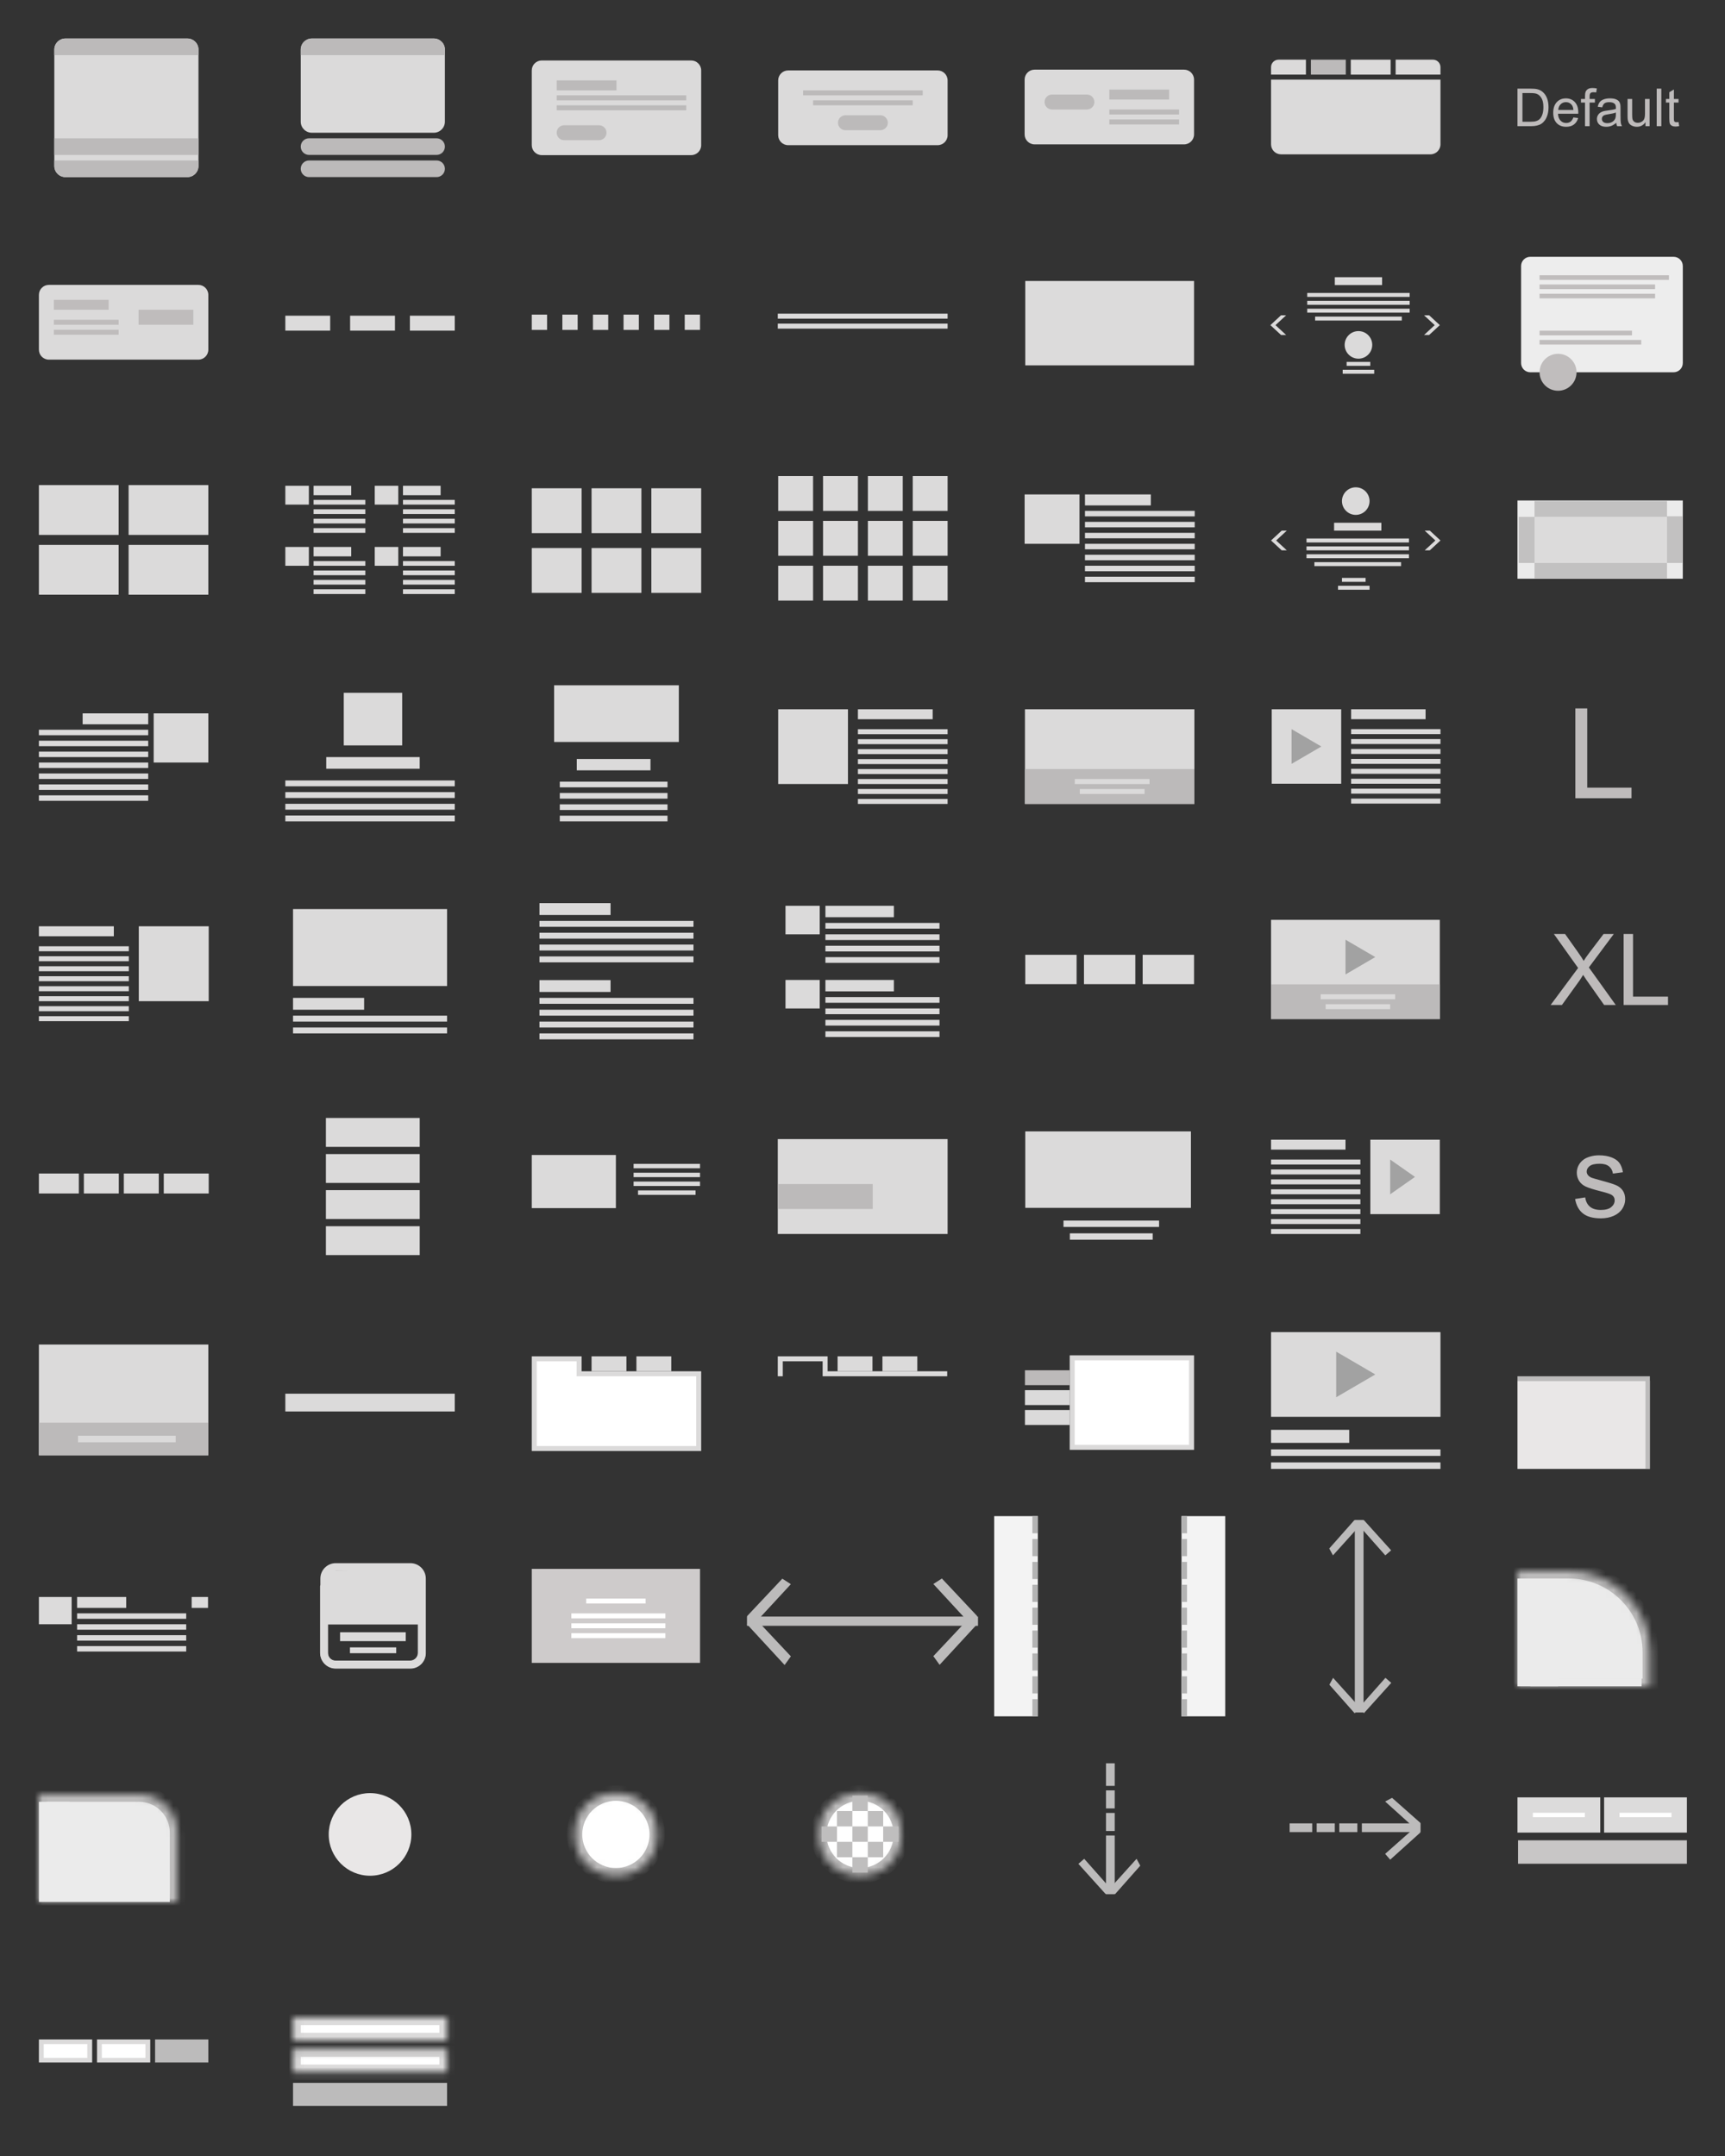 <?xml version="1.0" standalone="no"?><!-- Generator: Gravit.io --><svg xmlns="http://www.w3.org/2000/svg" xmlns:xlink="http://www.w3.org/1999/xlink" style="isolation:isolate" viewBox="0 0 224 280" width="224" height="280"><rect x="0" y="0" width="224" height="280" fill="#333333" stroke="none"/><defs><clipPath id="_clipPath_JRlkJWP03LR1GAWVlVkyvxW9dv3v9C5c"><rect width="224" height="280"/></clipPath></defs><g clip-path="url(#_clipPath_JRlkJWP03LR1GAWVlVkyvxW9dv3v9C5c)"><g><path d="M 8.492 5 L 24.332 5 C 25.127 5 25.772 5.645 25.772 6.44 L 25.772 21.56 C 25.772 22.355 25.127 23 24.332 23 L 8.492 23 C 7.698 23 7.052 22.355 7.052 21.56 L 7.052 6.44 C 7.052 5.645 7.698 5 8.492 5 Z" style="stroke:none;fill:#DBDADA;stroke-miterlimit:10;"/><path d=" M 8.492 5 L 24.332 5 C 25.128 5 25.772 5.645 25.772 6.44 L 25.772 7.16 L 7.052 7.16 L 7.052 6.44 C 7.052 5.645 7.697 5 8.492 5 Z " fill="rgb(188,186,186)"/><path d=" M 7.052 20.84 L 25.772 20.84 L 25.772 21.56 C 25.772 22.355 25.128 23 24.332 23 L 8.492 23 C 7.697 23 7.052 22.355 7.052 21.56 L 7.052 20.84 Z " fill="rgb(188,186,186)"/><rect x="7.052" y="17.96" width="18.72" height="2.16" transform="matrix(1,0,0,1,0,0)" fill="rgb(188,186,186)"/></g><g><path d="M 40.492 5 L 56.332 5 C 57.127 5 57.772 5.645 57.772 6.44 L 57.772 15.8 C 57.772 16.595 57.127 17.24 56.332 17.24 L 40.492 17.24 C 39.698 17.24 39.052 16.595 39.052 15.8 L 39.052 6.44 C 39.052 5.645 39.698 5 40.492 5 Z" style="stroke:none;fill:#DBDADA;stroke-miterlimit:10;"/><path d="M 40.132 17.96 L 56.692 17.96 C 57.288 17.96 57.772 18.444 57.772 19.04 L 57.772 19.04 C 57.772 19.636 57.288 20.12 56.692 20.12 L 40.132 20.12 C 39.536 20.12 39.052 19.636 39.052 19.04 L 39.052 19.04 C 39.052 18.444 39.536 17.96 40.132 17.96 Z" style="stroke:none;fill:#BCBABA;stroke-miterlimit:10;"/><path d="M 40.132 20.84 L 56.692 20.84 C 57.288 20.84 57.772 21.324 57.772 21.92 L 57.772 21.92 C 57.772 22.516 57.288 23 56.692 23 L 40.132 23 C 39.536 23 39.052 22.516 39.052 21.92 L 39.052 21.92 C 39.052 21.324 39.536 20.84 40.132 20.84 Z" style="stroke:none;fill:#BCBABA;stroke-miterlimit:10;"/><path d=" M 40.492 5 L 56.332 5 C 57.128 5 57.772 5.645 57.772 6.44 L 57.772 7.16 L 39.052 7.16 L 39.052 6.44 C 39.052 5.645 39.697 5 40.492 5 Z " fill="rgb(188,186,186)"/></g><g><path d="M 70.346 7.853 L 89.758 7.853 C 90.472 7.853 91.052 8.433 91.052 9.147 L 91.052 18.853 C 91.052 19.567 90.472 20.147 89.758 20.147 L 70.346 20.147 C 69.632 20.147 69.052 19.567 69.052 18.853 L 69.052 9.147 C 69.052 8.433 69.632 7.853 70.346 7.853 Z" style="stroke:none;fill:#DBDADA;stroke-miterlimit:10;"/><rect x="72.288" y="10.441" width="7.765" height="1.294" transform="matrix(1,0,0,1,0,0)" fill="rgb(188,186,186)"/><rect x="72.288" y="12.382" width="16.824" height="0.647" transform="matrix(1,0,0,1,0,0)" fill="rgb(188,186,186)"/><path d=" M 72.288 13.676 L 89.111 13.676 L 89.111 14.324 L 72.288 14.324 L 72.288 13.676 Z " fill="rgb(188,186,186)"/><path d="M 73.258 16.265 L 77.788 16.265 C 78.323 16.265 78.758 16.7 78.758 17.235 L 78.758 17.235 C 78.758 17.771 78.323 18.206 77.788 18.206 L 73.258 18.206 C 72.723 18.206 72.288 17.771 72.288 17.235 L 72.288 17.235 C 72.288 16.7 72.723 16.265 73.258 16.265 Z" style="stroke:none;fill:#BCBABA;stroke-miterlimit:10;"/></g><g><path d="M 102.346 9.147 L 121.758 9.147 C 122.472 9.147 123.052 9.727 123.052 10.441 L 123.052 17.559 C 123.052 18.273 122.472 18.853 121.758 18.853 L 102.346 18.853 C 101.632 18.853 101.052 18.273 101.052 17.559 L 101.052 10.441 C 101.052 9.727 101.632 9.147 102.346 9.147 Z" style="stroke:none;fill:#DBDADA;stroke-miterlimit:10;"/><path d="M 109.788 14.971 L 114.317 14.971 C 114.853 14.971 115.288 15.405 115.288 15.941 L 115.288 15.941 C 115.288 16.477 114.853 16.912 114.317 16.912 L 109.788 16.912 C 109.252 16.912 108.817 16.477 108.817 15.941 L 108.817 15.941 C 108.817 15.405 109.252 14.971 109.788 14.971 Z" style="stroke:none;fill:#BCBABA;stroke-miterlimit:10;"/><rect x="104.288" y="11.735" width="15.529" height="0.647" transform="matrix(1,0,0,1,0,0)" fill="rgb(188,186,186)"/><rect x="105.582" y="13.029" width="12.941" height="0.647" transform="matrix(1,0,0,1,0,0)" fill="rgb(188,186,186)"/></g><g><path d="M 134.346 9.044 L 153.758 9.044 C 154.472 9.044 155.052 9.624 155.052 10.338 L 155.052 17.456 C 155.052 18.17 154.472 18.75 153.758 18.75 L 134.346 18.75 C 133.632 18.75 133.052 18.17 133.052 17.456 L 133.052 10.338 C 133.052 9.624 133.632 9.044 134.346 9.044 Z" style="stroke:none;fill:#DBDADA;stroke-miterlimit:10;"/><path d="M 136.611 12.279 L 141.141 12.279 C 141.676 12.279 142.111 12.714 142.111 13.25 L 142.111 13.25 C 142.111 13.786 141.676 14.221 141.141 14.221 L 136.611 14.221 C 136.076 14.221 135.641 13.786 135.641 13.25 L 135.641 13.25 C 135.641 12.714 136.076 12.279 136.611 12.279 Z" style="stroke:none;fill:#BCBABA;stroke-miterlimit:10;"/><rect x="144.052" y="14.221" width="9.059" height="0.647" transform="matrix(1,0,0,1,0,0)" fill="rgb(188,186,186)"/><rect x="144.052" y="15.515" width="9.059" height="0.647" transform="matrix(1,0,0,1,0,0)" fill="rgb(188,186,186)"/><rect x="144.052" y="11.632" width="7.765" height="1.294" transform="matrix(1,0,0,1,0,0)" fill="rgb(188,186,186)"/></g><g><path d=" M 187.052 10.338 L 165.052 10.338 L 165.052 18.75 C 165.055 19.464 165.633 20.042 166.346 20.044 L 185.758 20.044 C 186.472 20.042 187.05 19.464 187.052 18.75 L 187.052 10.338 L 187.052 10.338 Z " fill-rule="evenodd" fill="rgb(219,218,218)"/><path d=" M 166.023 7.75 L 169.582 7.75 L 169.582 9.691 L 165.052 9.691 L 165.052 8.721 C 165.052 8.185 165.487 7.75 166.023 7.75 Z " fill="rgb(219,218,218)"/><path d=" M 181.229 7.75 L 186.082 7.75 C 186.618 7.75 187.052 8.185 187.052 8.721 L 187.052 9.691 L 181.229 9.691 L 181.229 7.75 Z " fill="rgb(219,218,218)"/><rect x="170.229" y="7.75" width="4.529" height="1.941" transform="matrix(1,0,0,1,0,0)" fill="rgb(188,186,186)"/><rect x="175.405" y="7.75" width="5.176" height="1.941" transform="matrix(1,0,0,1,0,0)" fill="rgb(219,218,218)"/></g><g><rect x="133.052" y="64.212" width="7.125" height="6.412" transform="matrix(1,0,0,1,0,0)" fill="rgb(219,218,218)"/><rect x="140.889" y="64.212" width="8.55" height="1.425" transform="matrix(1,0,0,1,0,0)" fill="rgb(219,218,218)"/><rect x="140.889" y="66.349" width="14.249" height="0.712" transform="matrix(1,0,0,1,0,0)" fill="rgb(219,218,218)"/><rect x="140.889" y="67.774" width="14.249" height="0.712" transform="matrix(1,0,0,1,0,0)" fill="rgb(219,218,218)"/><rect x="140.889" y="69.199" width="14.249" height="0.712" transform="matrix(1,0,0,1,0,0)" fill="rgb(219,218,218)"/><rect x="140.889" y="70.624" width="14.249" height="0.712" transform="matrix(1,0,0,1,0,0)" fill="rgb(219,218,218)"/><rect x="140.889" y="72.049" width="14.249" height="0.712" transform="matrix(1,0,0,1,0,0)" fill="rgb(219,218,218)"/><rect x="140.889" y="73.474" width="14.249" height="0.712" transform="matrix(1,0,0,1,0,0)" fill="rgb(219,218,218)"/><rect x="140.889" y="74.899" width="14.249" height="0.712" transform="matrix(1,0,0,1,0,0)" fill="rgb(219,218,218)"/></g><g><rect x="106.876" y="73.471" width="4.529" height="4.529" transform="matrix(1,0,0,1,0,0)" fill="rgb(219,218,218)"/><rect x="101.052" y="61.824" width="4.529" height="4.529" transform="matrix(1,0,0,1,0,0)" fill="rgb(219,218,218)"/><rect x="106.876" y="61.824" width="4.529" height="4.529" transform="matrix(1,0,0,1,0,0)" fill="rgb(219,218,218)"/><rect x="112.699" y="61.824" width="4.529" height="4.529" transform="matrix(1,0,0,1,0,0)" fill="rgb(219,218,218)"/><rect x="118.523" y="61.824" width="4.529" height="4.529" transform="matrix(1,0,0,1,0,0)" fill="rgb(219,218,218)"/><rect x="101.052" y="67.647" width="4.529" height="4.529" transform="matrix(1,0,0,1,0,0)" fill="rgb(219,218,218)"/><rect x="106.876" y="67.647" width="4.529" height="4.529" transform="matrix(1,0,0,1,0,0)" fill="rgb(219,218,218)"/><rect x="112.699" y="67.647" width="4.529" height="4.529" transform="matrix(1,0,0,1,0,0)" fill="rgb(219,218,218)"/><rect x="118.523" y="67.647" width="4.529" height="4.529" transform="matrix(1,0,0,1,0,0)" fill="rgb(219,218,218)"/><rect x="101.052" y="73.471" width="4.529" height="4.529" transform="matrix(1,0,0,1,0,0)" fill="rgb(219,218,218)"/><rect x="112.699" y="73.471" width="4.529" height="4.529" transform="matrix(1,0,0,1,0,0)" fill="rgb(219,218,218)"/><rect x="118.523" y="73.471" width="4.529" height="4.529" transform="matrix(1,0,0,1,0,0)" fill="rgb(219,218,218)"/></g><g><rect x="69.052" y="63.412" width="6.471" height="5.824" transform="matrix(1,0,0,1,0,0)" fill="rgb(219,218,218)"/><rect x="76.817" y="63.412" width="6.471" height="5.824" transform="matrix(1,0,0,1,0,0)" fill="rgb(219,218,218)"/><rect x="84.582" y="63.412" width="6.471" height="5.824" transform="matrix(1,0,0,1,0,0)" fill="rgb(219,218,218)"/><rect x="69.052" y="71.176" width="6.471" height="5.824" transform="matrix(1,0,0,1,0,0)" fill="rgb(219,218,218)"/><rect x="76.817" y="71.176" width="6.471" height="5.824" transform="matrix(1,0,0,1,0,0)" fill="rgb(219,218,218)"/><rect x="84.582" y="71.176" width="6.471" height="5.824" transform="matrix(1,0,0,1,0,0)" fill="rgb(219,218,218)"/></g><g/><g><g/></g><g><g/></g><g><g><g><rect x="37.052" y="63.09" width="3.056" height="2.444" transform="matrix(1,0,0,1,0,0)" fill="rgb(219,218,218)"/><rect x="40.719" y="63.09" width="4.889" height="1.222" transform="matrix(1,0,0,1,0,0)" fill="rgb(219,218,218)"/><rect x="40.719" y="64.923" width="6.722" height="0.611" transform="matrix(1,0,0,1,0,0)" fill="rgb(219,218,218)"/><rect x="40.719" y="66.145" width="6.722" height="0.611" transform="matrix(1,0,0,1,0,0)" fill="rgb(219,218,218)"/><rect x="40.719" y="67.368" width="6.722" height="0.611" transform="matrix(1,0,0,1,0,0)" fill="rgb(219,218,218)"/><rect x="40.719" y="68.59" width="6.722" height="0.611" transform="matrix(1,0,0,1,0,0)" fill="rgb(219,218,218)"/><rect x="48.663" y="63.09" width="3.056" height="2.444" transform="matrix(1,0,0,1,0,0)" fill="rgb(219,218,218)"/><rect x="52.33" y="63.09" width="4.889" height="1.222" transform="matrix(1,0,0,1,0,0)" fill="rgb(219,218,218)"/><rect x="52.33" y="64.923" width="6.722" height="0.611" transform="matrix(1,0,0,1,0,0)" fill="rgb(219,218,218)"/><rect x="52.33" y="66.145" width="6.722" height="0.611" transform="matrix(1,0,0,1,0,0)" fill="rgb(219,218,218)"/><rect x="52.33" y="67.368" width="6.722" height="0.611" transform="matrix(1,0,0,1,0,0)" fill="rgb(219,218,218)"/><rect x="52.33" y="68.59" width="6.722" height="0.611" transform="matrix(1,0,0,1,0,0)" fill="rgb(219,218,218)"/><rect x="37.052" y="71.034" width="3.056" height="2.444" transform="matrix(1,0,0,1,0,0)" fill="rgb(219,218,218)"/><rect x="40.719" y="71.034" width="4.889" height="1.222" transform="matrix(1,0,0,1,0,0)" fill="rgb(219,218,218)"/><rect x="40.719" y="72.868" width="6.722" height="0.611" transform="matrix(1,0,0,1,0,0)" fill="rgb(219,218,218)"/><rect x="40.719" y="74.09" width="6.722" height="0.611" transform="matrix(1,0,0,1,0,0)" fill="rgb(219,218,218)"/><rect x="40.719" y="75.312" width="6.722" height="0.611" transform="matrix(1,0,0,1,0,0)" fill="rgb(219,218,218)"/><rect x="40.719" y="76.534" width="6.722" height="0.611" transform="matrix(1,0,0,1,0,0)" fill="rgb(219,218,218)"/><rect x="48.663" y="71.034" width="3.056" height="2.444" transform="matrix(1,0,0,1,0,0)" fill="rgb(219,218,218)"/><rect x="52.33" y="71.034" width="4.889" height="1.222" transform="matrix(1,0,0,1,0,0)" fill="rgb(219,218,218)"/><rect x="52.33" y="72.868" width="6.722" height="0.611" transform="matrix(1,0,0,1,0,0)" fill="rgb(219,218,218)"/><rect x="52.33" y="74.09" width="6.722" height="0.611" transform="matrix(1,0,0,1,0,0)" fill="rgb(219,218,218)"/><rect x="52.33" y="75.312" width="6.722" height="0.611" transform="matrix(1,0,0,1,0,0)" fill="rgb(219,218,218)"/><rect x="52.33" y="76.534" width="6.722" height="0.611" transform="matrix(1,0,0,1,0,0)" fill="rgb(219,218,218)"/></g></g></g><g><rect x="5.052" y="63" width="10.353" height="6.471" transform="matrix(1,0,0,1,0,0)" fill="rgb(219,218,218)"/><rect x="16.699" y="63" width="10.353" height="6.471" transform="matrix(1,0,0,1,0,0)" fill="rgb(219,218,218)"/><rect x="5.052" y="70.765" width="10.353" height="6.471" transform="matrix(1,0,0,1,0,0)" fill="rgb(219,218,218)"/><rect x="16.699" y="70.765" width="10.353" height="6.471" transform="matrix(1,0,0,1,0,0)" fill="rgb(219,218,218)"/></g><g><rect x="173.238" y="67.891" width="6.14" height="1.023" transform="matrix(1,0,0,1,0,0)" fill="rgb(219,218,218)"/><rect x="169.657" y="69.937" width="13.302" height="0.512" transform="matrix(1,0,0,1,0,0)" fill="rgb(219,218,218)"/><rect x="169.657" y="70.96" width="13.302" height="0.512" transform="matrix(1,0,0,1,0,0)" fill="rgb(219,218,218)"/><rect x="169.657" y="71.984" width="13.302" height="0.512" transform="matrix(1,0,0,1,0,0)" fill="rgb(219,218,218)"/><rect x="170.68" y="73.007" width="11.256" height="0.512" transform="matrix(1,0,0,1,0,0)" fill="rgb(219,218,218)"/><rect x="174.262" y="75.053" width="3.07" height="0.512" transform="matrix(1,0,0,1,0,0)" fill="rgb(219,218,218)"/><rect x="173.75" y="76.077" width="4.093" height="0.512" transform="matrix(1,0,0,1,0,0)" fill="rgb(219,218,218)"/><path d=" M 185.006 71.472 L 186.391 70.193 L 185.006 68.914 L 185.671 68.914 L 187.052 70.193 L 185.667 71.472 L 185.006 71.472 Z " fill-rule="evenodd" fill="rgb(219,218,218)"/><path d=" M 167.099 71.472 L 165.714 70.193 L 167.099 68.914 L 166.434 68.914 L 165.052 70.193 L 166.437 71.472 L 167.099 71.472 Z " fill-rule="evenodd" fill="rgb(219,218,218)"/><circle vector-effect="non-scaling-stroke" cx="176.052" cy="65.077" r="1.791" fill="rgb(219,218,218)"/></g><g><rect x="173.331" y="36" width="6.14" height="1.023" transform="matrix(1,0,0,1,0,0)" fill="rgb(219,218,218)"/><rect x="169.75" y="38.047" width="13.302" height="0.512" transform="matrix(1,0,0,1,0,0)" fill="rgb(219,218,218)"/><rect x="169.75" y="39.07" width="13.302" height="0.512" transform="matrix(1,0,0,1,0,0)" fill="rgb(219,218,218)"/><rect x="169.75" y="40.093" width="13.302" height="0.512" transform="matrix(1,0,0,1,0,0)" fill="rgb(219,218,218)"/><rect x="170.773" y="41.116" width="11.256" height="0.512" transform="matrix(1,0,0,1,0,0)" fill="rgb(219,218,218)"/><rect x="174.866" y="47" width="3.07" height="0.512" transform="matrix(1,0,0,1,0,0)" fill="rgb(219,218,218)"/><rect x="174.355" y="48.023" width="4.093" height="0.512" transform="matrix(1,0,0,1,0,0)" fill="rgb(219,218,218)"/><path d=" M 184.919 43.505 L 186.304 42.226 L 184.919 40.947 L 185.585 40.947 L 186.966 42.226 L 185.58 43.505 L 184.919 43.505 Z " fill-rule="evenodd" fill="rgb(219,218,218)"/><path d=" M 167.012 43.505 L 165.627 42.226 L 167.012 40.947 L 166.347 40.947 L 164.966 42.226 L 166.351 43.505 L 167.012 43.505 Z " fill-rule="evenodd" fill="rgb(219,218,218)"/><circle vector-effect="non-scaling-stroke" cx="176.401" cy="44.791" r="1.791" fill="rgb(219,218,218)"/></g><g><rect x="19.956" y="92.645" width="7.097" height="6.387" transform="matrix(1,0,0,1,0,0)" fill="rgb(219,218,218)"/><rect x="10.73" y="92.645" width="8.516" height="1.419" transform="matrix(1,0,0,1,0,0)" fill="rgb(219,218,218)"/><rect x="5.052" y="94.774" width="14.194" height="0.71" transform="matrix(1,0,0,1,0,0)" fill="rgb(219,218,218)"/><rect x="5.052" y="96.194" width="14.194" height="0.71" transform="matrix(1,0,0,1,0,0)" fill="rgb(219,218,218)"/><rect x="5.052" y="97.613" width="14.194" height="0.71" transform="matrix(1,0,0,1,0,0)" fill="rgb(219,218,218)"/><rect x="5.052" y="99.032" width="14.194" height="0.71" transform="matrix(1,0,0,1,0,0)" fill="rgb(219,218,218)"/><rect x="5.052" y="100.452" width="14.194" height="0.71" transform="matrix(1,0,0,1,0,0)" fill="rgb(219,218,218)"/><rect x="5.052" y="101.871" width="14.194" height="0.71" transform="matrix(1,0,0,1,0,0)" fill="rgb(219,218,218)"/><rect x="5.052" y="103.29" width="14.194" height="0.71" transform="matrix(1,0,0,1,0,0)" fill="rgb(219,218,218)"/></g><g><rect x="44.639" y="89.978" width="7.586" height="6.828" transform="matrix(1,0,0,1,0,0)" fill="rgb(219,218,218)"/><rect x="42.363" y="98.323" width="12.138" height="1.517" transform="matrix(1,0,0,1,0,0)" fill="rgb(219,218,218)"/><rect x="37.052" y="101.357" width="22" height="0.759" transform="matrix(1,0,0,1,0,0)" fill="rgb(219,218,218)"/><rect x="37.052" y="102.874" width="22" height="0.759" transform="matrix(1,0,0,1,0,0)" fill="rgb(219,218,218)"/><rect x="37.052" y="104.392" width="22" height="0.759" transform="matrix(1,0,0,1,0,0)" fill="rgb(219,218,218)"/><rect x="37.052" y="105.909" width="22" height="0.759" transform="matrix(1,0,0,1,0,0)" fill="rgb(219,218,218)"/></g><g><rect x="71.955" y="89" width="16.195" height="7.361" transform="matrix(1,0,0,1,0,0)" fill="rgb(219,218,218)"/><rect x="74.899" y="98.57" width="9.57" height="1.472" transform="matrix(1,0,0,1,0,0)" fill="rgb(219,218,218)"/><rect x="72.691" y="101.514" width="13.987" height="0.736" transform="matrix(1,0,0,1,0,0)" fill="rgb(219,218,218)"/><rect x="72.691" y="102.987" width="13.987" height="0.736" transform="matrix(1,0,0,1,0,0)" fill="rgb(219,218,218)"/><rect x="72.691" y="104.459" width="13.987" height="0.736" transform="matrix(1,0,0,1,0,0)" fill="rgb(219,218,218)"/><rect x="72.691" y="105.931" width="13.987" height="0.736" transform="matrix(1,0,0,1,0,0)" fill="rgb(219,218,218)"/></g><g><rect x="101.052" y="92.114" width="9.059" height="9.706" transform="matrix(1,0,0,1,0,0)" fill="rgb(219,218,218)"/><rect x="111.405" y="92.114" width="9.706" height="1.294" transform="matrix(1,0,0,1,0,0)" fill="rgb(219,218,218)"/><rect x="111.405" y="94.703" width="11.647" height="0.647" transform="matrix(1,0,0,1,0,0)" fill="rgb(219,218,218)"/><rect x="111.405" y="95.997" width="11.647" height="0.647" transform="matrix(1,0,0,1,0,0)" fill="rgb(219,218,218)"/><rect x="111.405" y="97.291" width="11.647" height="0.647" transform="matrix(1,0,0,1,0,0)" fill="rgb(219,218,218)"/><rect x="111.405" y="98.585" width="11.647" height="0.647" transform="matrix(1,0,0,1,0,0)" fill="rgb(219,218,218)"/><rect x="111.405" y="99.879" width="11.647" height="0.647" transform="matrix(1,0,0,1,0,0)" fill="rgb(219,218,218)"/><rect x="111.405" y="101.173" width="11.647" height="0.647" transform="matrix(1,0,0,1,0,0)" fill="rgb(219,218,218)"/><rect x="111.405" y="102.467" width="11.647" height="0.647" transform="matrix(1,0,0,1,0,0)" fill="rgb(219,218,218)"/><rect x="111.405" y="103.761" width="11.647" height="0.647" transform="matrix(1,0,0,1,0,0)" fill="rgb(219,218,218)"/></g><g><rect x="133.096" y="92.114" width="22" height="12.294" transform="matrix(1,0,0,1,0,0)" fill="rgb(219,218,218)"/><rect x="133.096" y="99.879" width="22" height="4.529" transform="matrix(1,0,0,1,0,0)" fill="rgb(188,186,186)"/><rect x="139.566" y="101.173" width="9.706" height="0.647" transform="matrix(1,0,0,1,0,0)" fill="rgb(219,218,218)"/><rect x="140.213" y="102.467" width="8.412" height="0.647" transform="matrix(1,0,0,1,0,0)" fill="rgb(219,218,218)"/></g><g><rect x="165.139" y="92.114" width="9.023" height="9.668" transform="matrix(1,0,0,1,0,0)" fill="rgb(219,218,218)"/><path d=" M 171.584 96.948 L 167.717 94.693 L 167.717 99.204 L 171.584 96.948 Z " fill-rule="evenodd" fill="rgb(162,162,162)"/><rect x="175.451" y="92.114" width="9.668" height="1.289" transform="matrix(1,0,0,1,0,0)" fill="rgb(219,218,218)"/><rect x="175.451" y="94.693" width="11.601" height="0.645" transform="matrix(1,0,0,1,0,0)" fill="rgb(219,218,218)"/><rect x="175.451" y="95.982" width="11.601" height="0.645" transform="matrix(1,0,0,1,0,0)" fill="rgb(219,218,218)"/><rect x="175.451" y="97.271" width="11.601" height="0.645" transform="matrix(1,0,0,1,0,0)" fill="rgb(219,218,218)"/><rect x="175.451" y="98.56" width="11.601" height="0.645" transform="matrix(1,0,0,1,0,0)" fill="rgb(219,218,218)"/><rect x="175.451" y="99.849" width="11.601" height="0.645" transform="matrix(1,0,0,1,0,0)" fill="rgb(219,218,218)"/><rect x="175.451" y="101.138" width="11.601" height="0.645" transform="matrix(1,0,0,1,0,0)" fill="rgb(219,218,218)"/><rect x="175.451" y="102.427" width="11.601" height="0.645" transform="matrix(1,0,0,1,0,0)" fill="rgb(219,218,218)"/><rect x="175.451" y="103.716" width="11.601" height="0.645" transform="matrix(1,0,0,1,0,0)" fill="rgb(219,218,218)"/></g><g><rect x="5.052" y="120.297" width="9.728" height="1.297" transform="matrix(1,0,0,1,0,0)" fill="rgb(219,218,218)"/><rect x="5.052" y="122.891" width="11.674" height="0.649" transform="matrix(1,0,0,1,0,0)" fill="rgb(219,218,218)"/><rect x="5.052" y="124.188" width="11.674" height="0.649" transform="matrix(1,0,0,1,0,0)" fill="rgb(219,218,218)"/><rect x="5.052" y="125.486" width="11.674" height="0.649" transform="matrix(1,0,0,1,0,0)" fill="rgb(219,218,218)"/><rect x="5.052" y="126.783" width="11.674" height="0.649" transform="matrix(1,0,0,1,0,0)" fill="rgb(219,218,218)"/><rect x="5.052" y="128.08" width="11.674" height="0.649" transform="matrix(1,0,0,1,0,0)" fill="rgb(219,218,218)"/><rect x="5.052" y="129.377" width="11.674" height="0.649" transform="matrix(1,0,0,1,0,0)" fill="rgb(219,218,218)"/><rect x="5.052" y="130.674" width="11.674" height="0.649" transform="matrix(1,0,0,1,0,0)" fill="rgb(219,218,218)"/><rect x="5.052" y="131.971" width="11.674" height="0.649" transform="matrix(1,0,0,1,0,0)" fill="rgb(219,218,218)"/><rect x="18.024" y="120.297" width="9.08" height="9.728" transform="matrix(1,0,0,1,0,0)" fill="rgb(219,218,218)"/></g><g><rect x="38.052" y="118.057" width="20" height="10" transform="matrix(1,0,0,1,0,0)" fill="rgb(219,218,218)"/><rect x="38.052" y="129.596" width="9.231" height="1.538" transform="matrix(1,0,0,1,0,0)" fill="rgb(219,218,218)"/><rect x="38.052" y="131.903" width="20" height="0.769" transform="matrix(1,0,0,1,0,0)" fill="rgb(219,218,218)"/><rect x="38.052" y="133.442" width="20" height="0.769" transform="matrix(1,0,0,1,0,0)" fill="rgb(219,218,218)"/></g><g><rect x="70.052" y="117.288" width="9.231" height="1.538" transform="matrix(1,0,0,1,0,0)" fill="rgb(219,218,218)"/><rect x="70.052" y="119.596" width="20" height="0.769" transform="matrix(1,0,0,1,0,0)" fill="rgb(219,218,218)"/><rect x="70.052" y="121.134" width="20" height="0.769" transform="matrix(1,0,0,1,0,0)" fill="rgb(219,218,218)"/><rect x="70.052" y="122.673" width="20" height="0.769" transform="matrix(1,0,0,1,0,0)" fill="rgb(219,218,218)"/><rect x="70.052" y="124.211" width="20" height="0.769" transform="matrix(1,0,0,1,0,0)" fill="rgb(219,218,218)"/><rect x="70.052" y="127.288" width="9.231" height="1.538" transform="matrix(1,0,0,1,0,0)" fill="rgb(219,218,218)"/><rect x="70.052" y="129.596" width="20" height="0.769" transform="matrix(1,0,0,1,0,0)" fill="rgb(219,218,218)"/><rect x="70.052" y="131.134" width="20" height="0.769" transform="matrix(1,0,0,1,0,0)" fill="rgb(219,218,218)"/><rect x="70.052" y="132.673" width="20" height="0.769" transform="matrix(1,0,0,1,0,0)" fill="rgb(219,218,218)"/><rect x="70.052" y="134.211" width="20" height="0.769" transform="matrix(1,0,0,1,0,0)" fill="rgb(219,218,218)"/></g><g><rect x="102" y="117.638" width="4.444" height="3.704" transform="matrix(1,0,0,1,0,0)" fill="rgb(219,218,218)"/><rect x="107.185" y="117.638" width="8.889" height="1.481" transform="matrix(1,0,0,1,0,0)" fill="rgb(219,218,218)"/><rect x="107.185" y="119.861" width="14.815" height="0.741" transform="matrix(1,0,0,1,0,0)" fill="rgb(219,218,218)"/><rect x="107.185" y="121.342" width="14.815" height="0.741" transform="matrix(1,0,0,1,0,0)" fill="rgb(219,218,218)"/><rect x="107.185" y="122.824" width="14.815" height="0.741" transform="matrix(1,0,0,1,0,0)" fill="rgb(219,218,218)"/><rect x="107.185" y="124.305" width="14.815" height="0.741" transform="matrix(1,0,0,1,0,0)" fill="rgb(219,218,218)"/><rect x="102" y="127.268" width="4.444" height="3.704" transform="matrix(1,0,0,1,0,0)" fill="rgb(219,218,218)"/><rect x="107.185" y="127.268" width="8.889" height="1.481" transform="matrix(1,0,0,1,0,0)" fill="rgb(219,218,218)"/><rect x="107.185" y="129.49" width="14.815" height="0.741" transform="matrix(1,0,0,1,0,0)" fill="rgb(219,218,218)"/><rect x="107.185" y="130.972" width="14.815" height="0.741" transform="matrix(1,0,0,1,0,0)" fill="rgb(219,218,218)"/><rect x="107.185" y="132.453" width="14.815" height="0.741" transform="matrix(1,0,0,1,0,0)" fill="rgb(219,218,218)"/><rect x="107.185" y="133.935" width="14.815" height="0.741" transform="matrix(1,0,0,1,0,0)" fill="rgb(219,218,218)"/></g><g><rect x="133.135" y="124" width="6.67" height="3.812" transform="matrix(1,0,0,1,0,0)" fill="rgb(219,218,218)"/><rect x="140.759" y="124" width="6.67" height="3.812" transform="matrix(1,0,0,1,0,0)" fill="rgb(219,218,218)"/><rect x="148.382" y="124" width="6.67" height="3.812" transform="matrix(1,0,0,1,0,0)" fill="rgb(219,218,218)"/></g><g><rect x="165.052" y="119.461" width="21.914" height="12.89" transform="matrix(1,0,0,1,0,0)" fill="rgb(219,218,218)"/><path d=" M 178.587 124.295 L 174.72 122.039 L 174.72 126.55 L 178.587 124.295 Z " fill-rule="evenodd" fill="rgb(162,162,162)"/><rect x="165.052" y="127.839" width="21.914" height="4.512" transform="matrix(1,0,0,1,0,0)" fill="rgb(188,186,186)"/><rect x="171.498" y="129.128" width="9.668" height="0.645" transform="matrix(1,0,0,1,0,0)" fill="rgb(219,218,218)"/><rect x="172.142" y="130.417" width="8.379" height="0.645" transform="matrix(1,0,0,1,0,0)" fill="rgb(219,218,218)"/></g><g><rect x="5.052" y="152.406" width="5.188" height="2.594" transform="matrix(1,0,0,1,0,0)" fill="rgb(219,218,218)"/><rect x="10.889" y="152.406" width="4.54" height="2.594" transform="matrix(1,0,0,1,0,0)" fill="rgb(219,218,218)"/><rect x="16.078" y="152.406" width="4.54" height="2.594" transform="matrix(1,0,0,1,0,0)" fill="rgb(219,218,218)"/><rect x="21.266" y="152.406" width="5.837" height="2.594" transform="matrix(1,0,0,1,0,0)" fill="rgb(219,218,218)"/></g><g><rect x="42.32" y="145.192" width="12.184" height="3.749" transform="matrix(1,0,0,1,0,0)" fill="rgb(219,218,218)"/><rect x="42.32" y="149.879" width="12.184" height="3.749" transform="matrix(1,0,0,1,0,0)" fill="rgb(219,218,218)"/><rect x="42.32" y="154.565" width="12.184" height="3.749" transform="matrix(1,0,0,1,0,0)" fill="rgb(219,218,218)"/><rect x="42.32" y="159.251" width="12.184" height="3.749" transform="matrix(1,0,0,1,0,0)" fill="rgb(219,218,218)"/></g><g><rect x="69.052" y="150" width="10.924" height="6.9" transform="matrix(1,0,0,1,0,0)" fill="rgb(219,218,218)"/><rect x="82.276" y="151.15" width="8.624" height="0.575" transform="matrix(1,0,0,1,0,0)" fill="rgb(219,218,218)"/><rect x="82.276" y="152.3" width="8.624" height="0.575" transform="matrix(1,0,0,1,0,0)" fill="rgb(219,218,218)"/><rect x="82.276" y="153.45" width="8.624" height="0.575" transform="matrix(1,0,0,1,0,0)" fill="rgb(219,218,218)"/><rect x="82.851" y="154.6" width="7.474" height="0.575" transform="matrix(1,0,0,1,0,0)" fill="rgb(219,218,218)"/></g><g><rect x="101" y="147.934" width="22.052" height="12.323" transform="matrix(1,0,0,1,0,0)" fill="rgb(219,218,218)"/><rect x="101" y="153.772" width="12.323" height="3.243" transform="matrix(1,0,0,1,0,0)" fill="rgb(188,186,186)"/></g><g><rect x="133.135" y="146.934" width="21.512" height="9.929" transform="matrix(1,0,0,1,0,0)" fill="rgb(219,218,218)"/><rect x="138.1" y="158.518" width="12.411" height="0.827" transform="matrix(1,0,0,1,0,0)" fill="rgb(219,218,218)"/><rect x="138.927" y="160.173" width="10.756" height="0.827" transform="matrix(1,0,0,1,0,0)" fill="rgb(219,218,218)"/></g><g><rect x="165.052" y="148.012" width="9.668" height="1.289" transform="matrix(1,0,0,1,0,0)" fill="rgb(219,218,218)"/><rect x="165.052" y="150.59" width="11.601" height="0.645" transform="matrix(1,0,0,1,0,0)" fill="rgb(219,218,218)"/><rect x="165.052" y="151.879" width="11.601" height="0.645" transform="matrix(1,0,0,1,0,0)" fill="rgb(219,218,218)"/><rect x="165.052" y="153.168" width="11.601" height="0.645" transform="matrix(1,0,0,1,0,0)" fill="rgb(219,218,218)"/><rect x="165.052" y="154.457" width="11.601" height="0.645" transform="matrix(1,0,0,1,0,0)" fill="rgb(219,218,218)"/><rect x="165.052" y="155.746" width="11.601" height="0.645" transform="matrix(1,0,0,1,0,0)" fill="rgb(219,218,218)"/><rect x="165.052" y="157.035" width="11.601" height="0.645" transform="matrix(1,0,0,1,0,0)" fill="rgb(219,218,218)"/><rect x="165.052" y="158.324" width="11.601" height="0.645" transform="matrix(1,0,0,1,0,0)" fill="rgb(219,218,218)"/><rect x="165.052" y="159.613" width="11.601" height="0.645" transform="matrix(1,0,0,1,0,0)" fill="rgb(219,218,218)"/><rect x="177.943" y="148.012" width="9.023" height="9.668" transform="matrix(1,0,0,1,0,0)" fill="rgb(219,218,218)"/><path d=" M 183.743 152.846 L 180.521 150.59 L 180.521 155.102 L 183.743 152.846 Z " fill-rule="evenodd" fill="rgb(162,162,162)"/></g><g><rect x="5.052" y="174.615" width="22" height="14.385" transform="matrix(1,0,0,1,0,0)" fill="rgb(219,218,218)"/><rect x="5.052" y="184.769" width="22" height="4.231" transform="matrix(1,0,0,1,0,0)" fill="rgb(188,186,186)"/><rect x="10.129" y="186.462" width="12.692" height="0.846" transform="matrix(1,0,0,1,0,0)" fill="rgb(219,218,218)"/></g><g><rect x="37.052" y="181" width="22" height="2.308" transform="matrix(1,0,0,1,0,0)" fill="rgb(219,218,218)"/></g><g><rect x="165.052" y="173" width="22" height="11" transform="matrix(1,0,0,1,0,0)" fill="rgb(219,218,218)"/><path d=" M 178.591 178.5 L 173.514 175.538 L 173.514 181.462 L 178.591 178.5 Z " fill-rule="evenodd" fill="rgb(162,162,162)"/><rect x="165.052" y="185.692" width="10.154" height="1.692" transform="matrix(1,0,0,1,0,0)" fill="rgb(219,218,218)"/><rect x="165.052" y="188.231" width="22" height="0.846" transform="matrix(1,0,0,1,0,0)" fill="rgb(219,218,218)"/><rect x="165.052" y="189.923" width="22" height="0.846" transform="matrix(1,0,0,1,0,0)" fill="rgb(219,218,218)"/></g><g><rect x="138.908" y="176.019" width="16.145" height="12.27" transform="matrix(1,0,0,1,0,0)" fill="rgb(219,218,218)"/><rect x="139.553" y="176.665" width="14.853" height="10.978" transform="matrix(1,0,0,1,0,0)" fill="rgb(255,255,255)"/><rect x="133.096" y="177.956" width="5.812" height="1.937" transform="matrix(1,0,0,1,0,0)" fill="rgb(188,186,186)"/><rect x="133.096" y="180.539" width="5.812" height="1.937" transform="matrix(1,0,0,1,0,0)" fill="rgb(219,218,218)"/><rect x="133.096" y="183.123" width="5.812" height="1.937" transform="matrix(1,0,0,1,0,0)" fill="rgb(219,218,218)"/></g><g><path d=" M 75.523 178.088 L 91.052 178.088 L 91.052 188.441 L 69.052 188.441 L 69.052 176.147 L 75.523 176.147 L 75.523 178.088 Z " fill-rule="evenodd" fill="rgb(219,218,218)"/><rect x="82.641" y="176.147" width="4.529" height="1.941" transform="matrix(1,0,0,1,0,0)" fill="rgb(219,218,218)"/><rect x="76.817" y="176.147" width="4.529" height="1.941" transform="matrix(1,0,0,1,0,0)" fill="rgb(219,218,218)"/><path d=" M 74.876 178.735 L 90.405 178.735 L 90.405 187.794 L 69.699 187.794 L 69.699 176.794 L 74.876 176.794 L 74.876 178.735 Z " fill-rule="evenodd" fill="rgb(255,255,255)"/></g><g><path d=" M 123 178.088 L 123 178.735 L 106.824 178.735 L 106.824 176.794 L 101.647 176.794 L 101.647 178.735 L 101 178.735 L 101 176.147 L 107.471 176.147 L 107.471 178.088 L 123 178.088 Z " fill-rule="evenodd" fill="rgb(219,218,218)"/><rect x="108.765" y="176.147" width="4.529" height="1.941" transform="matrix(1,0,0,1,0,0)" fill="rgb(219,218,218)"/><rect x="114.588" y="176.147" width="4.529" height="1.941" transform="matrix(1,0,0,1,0,0)" fill="rgb(219,218,218)"/></g><path d=" M 198.811 16.386 L 197.052 16.386 L 197.052 11.512 L 198.731 11.512 L 198.731 11.512 Q 199.3 11.512 199.599 11.582 L 199.599 11.582 L 199.599 11.582 Q 200.018 11.678 200.314 11.931 L 200.314 11.931 L 200.314 11.931 Q 200.7 12.257 200.891 12.764 L 200.891 12.764 L 200.891 12.764 Q 201.082 13.271 201.082 13.922 L 201.082 13.922 L 201.082 13.922 Q 201.082 14.478 200.952 14.906 L 200.952 14.906 L 200.952 14.906 Q 200.823 15.335 200.62 15.616 L 200.62 15.616 L 200.62 15.616 Q 200.417 15.897 200.176 16.059 L 200.176 16.059 L 200.176 16.059 Q 199.935 16.22 199.594 16.303 L 199.594 16.303 L 199.594 16.303 Q 199.253 16.386 198.811 16.386 L 198.811 16.386 Z  M 197.697 12.087 L 197.697 15.811 L 198.738 15.811 L 198.738 15.811 Q 199.22 15.811 199.494 15.721 L 199.494 15.721 L 199.494 15.721 Q 199.769 15.631 199.932 15.468 L 199.932 15.468 L 199.932 15.468 Q 200.161 15.239 200.289 14.852 L 200.289 14.852 L 200.289 14.852 Q 200.417 14.464 200.417 13.912 L 200.417 13.912 L 200.417 13.912 Q 200.417 13.148 200.166 12.737 L 200.166 12.737 L 200.166 12.737 Q 199.915 12.326 199.556 12.187 L 199.556 12.187 L 199.556 12.187 Q 199.297 12.087 198.721 12.087 L 198.721 12.087 L 197.697 12.087 Z  M 204.311 15.249 L 204.311 15.249 L 204.929 15.325 L 204.929 15.325 Q 204.783 15.867 204.387 16.167 L 204.387 16.167 L 204.387 16.167 Q 203.991 16.466 203.376 16.466 L 203.376 16.466 L 203.376 16.466 Q 202.602 16.466 202.148 15.989 L 202.148 15.989 L 202.148 15.989 Q 201.694 15.512 201.694 14.65 L 201.694 14.65 L 201.694 14.65 Q 201.694 13.759 202.153 13.267 L 202.153 13.267 L 202.153 13.267 Q 202.612 12.775 203.343 12.775 L 203.343 12.775 L 203.343 12.775 Q 204.051 12.775 204.5 13.257 L 204.5 13.257 L 204.5 13.257 Q 204.949 13.739 204.949 14.614 L 204.949 14.614 L 204.949 14.614 Q 204.949 14.667 204.946 14.773 L 204.946 14.773 L 202.312 14.773 L 202.312 14.773 Q 202.346 15.355 202.642 15.665 L 202.642 15.665 L 202.642 15.665 Q 202.937 15.974 203.38 15.974 L 203.38 15.974 L 203.38 15.974 Q 203.709 15.974 203.942 15.801 L 203.942 15.801 L 203.942 15.801 Q 204.174 15.628 204.311 15.249 Z  M 202.346 14.281 L 202.346 14.281 L 204.317 14.281 L 204.317 14.281 Q 204.277 13.836 204.091 13.613 L 204.091 13.613 L 204.091 13.613 Q 203.805 13.267 203.35 13.267 L 203.35 13.267 L 203.35 13.267 Q 202.937 13.267 202.656 13.543 L 202.656 13.543 L 202.656 13.543 Q 202.376 13.819 202.346 14.281 Z  M 206.419 16.386 L 205.823 16.386 L 205.823 13.32 L 205.295 13.32 L 205.295 12.855 L 205.823 12.855 L 205.823 12.479 L 205.823 12.479 Q 205.823 12.124 205.887 11.951 L 205.887 11.951 L 205.887 11.951 Q 205.973 11.718 206.191 11.573 L 206.191 11.573 L 206.191 11.573 Q 206.409 11.429 206.801 11.429 L 206.801 11.429 L 206.801 11.429 Q 207.054 11.429 207.36 11.488 L 207.36 11.488 L 207.27 12.01 L 207.27 12.01 Q 207.084 11.977 206.917 11.977 L 206.917 11.977 L 206.917 11.977 Q 206.645 11.977 206.532 12.094 L 206.532 12.094 L 206.532 12.094 Q 206.419 12.21 206.419 12.529 L 206.419 12.529 L 206.419 12.855 L 207.107 12.855 L 207.107 13.32 L 206.419 13.32 L 206.419 16.386 Z  M 209.876 15.95 L 209.876 15.95 L 209.876 15.95 Q 209.544 16.233 209.236 16.349 L 209.236 16.349 L 209.236 16.349 Q 208.929 16.466 208.576 16.466 L 208.576 16.466 L 208.576 16.466 Q 207.995 16.466 207.682 16.182 L 207.682 16.182 L 207.682 16.182 Q 207.369 15.897 207.369 15.455 L 207.369 15.455 L 207.369 15.455 Q 207.369 15.196 207.488 14.981 L 207.488 14.981 L 207.488 14.981 Q 207.606 14.767 207.797 14.637 L 207.797 14.637 L 207.797 14.637 Q 207.988 14.507 208.227 14.441 L 208.227 14.441 L 208.227 14.441 Q 208.404 14.394 208.759 14.351 L 208.759 14.351 L 208.759 14.351 Q 209.484 14.265 209.827 14.145 L 209.827 14.145 L 209.827 14.145 Q 209.83 14.022 209.83 13.989 L 209.83 13.989 L 209.83 13.989 Q 209.83 13.623 209.66 13.473 L 209.66 13.473 L 209.66 13.473 Q 209.431 13.271 208.979 13.271 L 208.979 13.271 L 208.979 13.271 Q 208.556 13.271 208.355 13.419 L 208.355 13.419 L 208.355 13.419 Q 208.154 13.567 208.058 13.942 L 208.058 13.942 L 207.473 13.862 L 207.473 13.862 Q 207.552 13.487 207.735 13.256 L 207.735 13.256 L 207.735 13.256 Q 207.918 13.025 208.264 12.9 L 208.264 12.9 L 208.264 12.9 Q 208.61 12.775 209.065 12.775 L 209.065 12.775 L 209.065 12.775 Q 209.517 12.775 209.8 12.882 L 209.8 12.882 L 209.8 12.882 Q 210.083 12.988 210.216 13.149 L 210.216 13.149 L 210.216 13.149 Q 210.349 13.311 210.402 13.557 L 210.402 13.557 L 210.402 13.557 Q 210.432 13.709 210.432 14.108 L 210.432 14.108 L 210.432 14.906 L 210.432 14.906 Q 210.432 15.741 210.47 15.962 L 210.47 15.962 L 210.47 15.962 Q 210.508 16.183 210.621 16.386 L 210.621 16.386 L 209.996 16.386 L 209.996 16.386 Q 209.903 16.2 209.876 15.95 Z  M 209.827 14.833 L 209.827 14.614 L 209.827 14.614 Q 209.501 14.747 208.849 14.84 L 208.849 14.84 L 208.849 14.84 Q 208.48 14.893 208.327 14.96 L 208.327 14.96 L 208.327 14.96 Q 208.174 15.026 208.091 15.154 L 208.091 15.154 L 208.091 15.154 Q 208.008 15.282 208.008 15.438 L 208.008 15.438 L 208.008 15.438 Q 208.008 15.678 208.189 15.837 L 208.189 15.837 L 208.189 15.837 Q 208.37 15.997 208.719 15.997 L 208.719 15.997 L 208.719 15.997 Q 209.065 15.997 209.335 15.846 L 209.335 15.846 L 209.335 15.846 Q 209.604 15.694 209.73 15.432 L 209.73 15.432 L 209.73 15.432 Q 209.827 15.229 209.827 14.833 L 209.827 14.833 Z  M 214.209 16.386 L 213.673 16.386 L 213.673 15.867 L 213.673 15.867 Q 213.261 16.466 212.553 16.466 L 212.553 16.466 L 212.553 16.466 Q 212.24 16.466 211.969 16.346 L 211.969 16.346 L 211.969 16.346 Q 211.698 16.226 211.567 16.045 L 211.567 16.045 L 211.567 16.045 Q 211.436 15.864 211.383 15.601 L 211.383 15.601 L 211.383 15.601 Q 211.346 15.425 211.346 15.043 L 211.346 15.043 L 211.346 12.855 L 211.945 12.855 L 211.945 14.813 L 211.945 14.813 Q 211.945 15.282 211.981 15.445 L 211.981 15.445 L 211.981 15.445 Q 212.038 15.681 212.221 15.816 L 212.221 15.816 L 212.221 15.816 Q 212.403 15.95 212.673 15.95 L 212.673 15.95 L 212.673 15.95 Q 212.942 15.95 213.178 15.812 L 213.178 15.812 L 213.178 15.812 Q 213.414 15.674 213.512 15.437 L 213.512 15.437 L 213.512 15.437 Q 213.61 15.199 213.61 14.747 L 213.61 14.747 L 213.61 12.855 L 214.209 12.855 L 214.209 16.386 Z  M 215.732 16.386 L 215.133 16.386 L 215.133 11.512 L 215.732 11.512 L 215.732 16.386 Z  M 217.966 15.851 L 217.966 15.851 L 218.052 16.379 L 218.052 16.379 Q 217.8 16.433 217.6 16.433 L 217.6 16.433 L 217.6 16.433 Q 217.274 16.433 217.095 16.329 L 217.095 16.329 L 217.095 16.329 Q 216.915 16.226 216.842 16.059 L 216.842 16.059 L 216.842 16.059 Q 216.769 15.891 216.769 15.352 L 216.769 15.352 L 216.769 13.32 L 216.33 13.32 L 216.33 12.855 L 216.769 12.855 L 216.769 11.981 L 217.364 11.621 L 217.364 12.855 L 217.966 12.855 L 217.966 13.32 L 217.364 13.32 L 217.364 15.385 L 217.364 15.385 Q 217.364 15.641 217.396 15.714 L 217.396 15.714 L 217.396 15.714 Q 217.427 15.788 217.499 15.831 L 217.499 15.831 L 217.499 15.831 Q 217.57 15.874 217.703 15.874 L 217.703 15.874 L 217.703 15.874 Q 217.803 15.874 217.966 15.851 Z " fill="rgb(190,187,187)"/><g><path d=" M 6.346 37 L 25.758 37 C 26.473 37 27.052 37.579 27.052 38.294 L 27.052 45.412 C 27.052 46.127 26.473 46.706 25.758 46.706 L 6.346 46.706 C 5.631 46.706 5.052 46.127 5.052 45.412 L 5.052 38.294 C 5.052 37.579 5.631 37 6.346 37 Z " fill-rule="evenodd" fill="rgb(219,218,218)"/><path d=" M 6.994 38.941 L 14.111 38.941 L 14.111 40.235 L 6.994 40.235 L 6.994 38.941 Z " fill-rule="evenodd" fill="rgb(191,188,188)"/><path d=" M 6.994 41.529 L 15.405 41.529 L 15.405 42.176 L 6.994 42.176 L 6.994 41.529 Z " fill-rule="evenodd" fill="rgb(191,188,188)"/><path d=" M 6.994 42.824 L 15.405 42.824 L 15.405 43.471 L 6.994 43.471 L 6.994 42.824 Z " fill-rule="evenodd" fill="rgb(191,188,188)"/><path d=" M 17.994 40.235 L 25.111 40.235 L 25.111 42.176 L 17.994 42.176 L 17.994 40.235 Z " fill-rule="evenodd" fill="rgb(191,188,188)"/></g><g><path d=" M 37.052 41 L 42.876 41 L 42.876 42.941 L 37.052 42.941 L 37.052 41 Z " fill-rule="evenodd" fill="rgb(220,219,219)"/><path d=" M 45.464 41 L 51.288 41 L 51.288 42.941 L 45.464 42.941 L 45.464 41 Z " fill-rule="evenodd" fill="rgb(220,219,219)"/><path d=" M 53.229 41 L 59.052 41 L 59.052 42.941 L 53.229 42.941 L 53.229 41 Z " fill-rule="evenodd" fill="rgb(220,219,219)"/></g><g><path d=" M 69.052 40.86 L 71.039 40.86 L 71.039 42.846 L 69.052 42.846 L 69.052 40.86 Z " fill-rule="evenodd" fill="rgb(220,219,219)"/><path d=" M 73.025 40.86 L 75.011 40.86 L 75.011 42.846 L 73.025 42.846 L 73.025 40.86 Z " fill-rule="evenodd" fill="rgb(220,219,219)"/><path d=" M 76.997 40.86 L 78.983 40.86 L 78.983 42.846 L 76.997 42.846 L 76.997 40.86 Z " fill-rule="evenodd" fill="rgb(220,219,219)"/><path d=" M 80.97 40.86 L 82.956 40.86 L 82.956 42.846 L 80.97 42.846 L 80.97 40.86 Z " fill-rule="evenodd" fill="rgb(220,219,219)"/><path d=" M 84.942 40.86 L 86.928 40.86 L 86.928 42.846 L 84.942 42.846 L 84.942 40.86 Z " fill-rule="evenodd" fill="rgb(220,219,219)"/><path d=" M 88.915 40.86 L 90.901 40.86 L 90.901 42.846 L 88.915 42.846 L 88.915 40.86 Z " fill-rule="evenodd" fill="rgb(220,219,219)"/></g><g><path d=" M 101 40.733 L 123.052 40.733 L 123.052 41.382 L 101 41.382 L 101 40.733 Z " fill-rule="evenodd" fill="rgb(220,219,219)"/><path d=" M 101 42.03 L 123.052 42.03 L 123.052 42.679 L 101 42.679 L 101 42.03 Z " fill-rule="evenodd" fill="rgb(220,219,219)"/></g><path d=" M 133.135 36.491 L 155.052 36.491 L 155.052 47.45 L 133.135 47.45 L 133.135 36.491 Z " fill-rule="evenodd" fill="rgb(220,219,219)"/><g><path d=" M 198.721 33.348 L 217.321 33.348 C 217.984 33.348 218.521 33.885 218.521 34.548 L 218.521 47.148 C 218.521 47.811 217.984 48.348 217.321 48.348 L 198.721 48.348 C 198.058 48.348 197.521 47.811 197.521 47.148 L 197.521 34.548 C 197.521 33.885 198.058 33.348 198.721 33.348 Z " fill-rule="evenodd" fill="rgb(237,237,237)"/><path d=" M 199.921 35.748 L 216.721 35.748 L 216.721 36.348 L 199.921 36.348 L 199.921 35.748 Z " fill-rule="evenodd" fill="rgb(192,189,189)"/><path d=" M 199.921 36.948 L 214.921 36.948 L 214.921 37.548 L 199.921 37.548 L 199.921 36.948 Z " fill-rule="evenodd" fill="rgb(192,189,189)"/><path d=" M 199.921 38.148 L 214.921 38.148 L 214.921 38.748 L 199.921 38.748 L 199.921 38.148 Z " fill-rule="evenodd" fill="rgb(192,189,189)"/><path d=" M 199.921 42.948 L 211.921 42.948 L 211.921 43.548 L 199.921 43.548 L 199.921 42.948 Z " fill-rule="evenodd" fill="rgb(192,189,189)"/><path d=" M 199.921 44.148 L 213.121 44.148 L 213.121 44.748 L 199.921 44.748 L 199.921 44.148 Z " fill-rule="evenodd" fill="rgb(192,189,189)"/><path d=" M 202.321 45.948 C 203.646 45.948 204.721 47.022 204.721 48.348 C 204.721 49.673 203.646 50.748 202.321 50.748 C 200.995 50.748 199.921 49.673 199.921 48.348 C 199.921 47.022 200.995 45.948 202.321 45.948 Z " fill-rule="evenodd" fill="rgb(192,189,189)"/></g><g><rect x="197.052" y="65" width="21.468" height="10.161" transform="matrix(1,0,0,1,0,0)" fill="rgb(235,235,235)"/><path d=" M 199.269 67.126 L 216.469 67.126 L 216.469 73.109 L 199.269 73.109 L 199.269 67.126 Z " fill-rule="evenodd" fill="rgb(220,219,219)"/><path d=" M 197.218 67.126 L 199.269 67.126 L 199.269 73.109 L 197.218 73.109 L 197.218 67.126 Z " fill-rule="evenodd" fill="rgb(194,193,193)"/><path d=" M 216.469 65.075 L 216.469 67.126 L 199.269 67.126 L 199.269 65.075 L 216.469 65.075 Z " fill-rule="evenodd" fill="rgb(194,193,193)"/><path d=" M 216.469 73.109 L 216.469 73.688 L 216.469 75.161 L 199.269 75.161 L 199.269 73.109 L 216.469 73.109 Z " fill-rule="evenodd" fill="rgb(194,193,193)"/><path d=" M 216.469 67.052 L 218.521 67.052 L 218.521 73.109 L 216.469 73.109 L 216.469 67.052 Z " fill-rule="evenodd" fill="rgb(194,193,193)"/></g><g><path d=" M 197.052 179.308 L 214.244 179.308 L 214.244 190.769 L 197.052 190.769 L 197.052 179.308 Z " fill-rule="evenodd" fill="rgb(233,231,231)"/><path d=" M 214.244 182.747 L 214.244 183.32 L 214.244 184.466 L 214.244 185.612 L 214.244 186.758 L 214.244 190.769 L 213.671 190.769 L 213.671 179.308 L 197.052 179.308 L 197.052 178.735 L 214.244 178.735 L 214.244 179.881 L 214.244 182.747 Z " fill-rule="evenodd" fill="rgb(188,187,187)"/></g><path d=" M 204.535 155.713 L 204.535 155.713 L 205.847 155.506 L 205.847 155.506 Q 205.958 156.295 206.463 156.716 L 206.463 156.716 L 206.463 156.716 Q 206.968 157.136 207.875 157.136 L 207.875 157.136 L 207.875 157.136 Q 208.789 157.136 209.232 156.764 L 209.232 156.764 L 209.232 156.764 Q 209.674 156.391 209.674 155.89 L 209.674 155.89 L 209.674 155.89 Q 209.674 155.44 209.283 155.182 L 209.283 155.182 L 209.283 155.182 Q 209.011 155.005 207.927 154.732 L 207.927 154.732 L 207.927 154.732 Q 206.467 154.364 205.903 154.094 L 205.903 154.094 L 205.903 154.094 Q 205.339 153.825 205.047 153.35 L 205.047 153.35 L 205.047 153.35 Q 204.756 152.874 204.756 152.299 L 204.756 152.299 L 204.756 152.299 Q 204.756 151.775 204.996 151.329 L 204.996 151.329 L 204.996 151.329 Q 205.235 150.883 205.648 150.588 L 205.648 150.588 L 205.648 150.588 Q 205.958 150.36 206.493 150.201 L 206.493 150.201 L 206.493 150.201 Q 207.027 150.043 207.639 150.043 L 207.639 150.043 L 207.639 150.043 Q 208.561 150.043 209.258 150.308 L 209.258 150.308 L 209.258 150.308 Q 209.954 150.574 210.286 151.027 L 210.286 151.027 L 210.286 151.027 Q 210.618 151.48 210.743 152.24 L 210.743 152.24 L 209.446 152.417 L 209.446 152.417 Q 209.357 151.812 208.933 151.473 L 208.933 151.473 L 208.933 151.473 Q 208.509 151.134 207.735 151.134 L 207.735 151.134 L 207.735 151.134 Q 206.821 151.134 206.43 151.436 L 206.43 151.436 L 206.43 151.436 Q 206.039 151.739 206.039 152.144 L 206.039 152.144 L 206.039 152.144 Q 206.039 152.402 206.201 152.609 L 206.201 152.609 L 206.201 152.609 Q 206.363 152.822 206.71 152.963 L 206.71 152.963 L 206.71 152.963 Q 206.909 153.036 207.882 153.302 L 207.882 153.302 L 207.882 153.302 Q 209.291 153.678 209.847 153.917 L 209.847 153.917 L 209.847 153.917 Q 210.404 154.157 210.721 154.614 L 210.721 154.614 L 210.721 154.614 Q 211.038 155.071 211.038 155.75 L 211.038 155.75 L 211.038 155.75 Q 211.038 156.413 210.651 157 L 210.651 157 L 210.651 157 Q 210.264 157.586 209.534 157.906 L 209.534 157.906 L 209.534 157.906 Q 208.804 158.227 207.882 158.227 L 207.882 158.227 L 207.882 158.227 Q 206.356 158.227 205.556 157.593 L 205.556 157.593 L 205.556 157.593 Q 204.756 156.959 204.535 155.713 Z " fill="rgb(190,187,187)"/><path d=" M 202.824 130.516 L 201.359 130.516 L 204.925 125.711 L 201.78 121.296 L 203.233 121.296 L 204.906 123.66 L 204.906 123.66 Q 205.428 124.396 205.648 124.793 L 205.648 124.793 L 205.648 124.793 Q 205.957 124.289 206.378 123.742 L 206.378 123.742 L 208.233 121.296 L 209.561 121.296 L 206.321 125.642 L 209.812 130.516 L 208.303 130.516 L 205.982 127.227 L 205.982 127.227 Q 205.787 126.944 205.579 126.61 L 205.579 126.61 L 205.579 126.61 Q 205.271 127.113 205.139 127.302 L 205.139 127.302 L 202.824 130.516 Z  M 216.599 130.516 L 210.837 130.516 L 210.837 121.296 L 212.057 121.296 L 212.057 129.428 L 216.599 129.428 L 216.599 130.516 Z " fill="rgb(190,187,187)"/><path d=" M 211.859 103.669 L 204.567 103.669 L 204.567 91.998 L 206.111 91.998 L 206.111 102.292 L 211.859 102.292 L 211.859 103.669 Z " fill="rgb(190,187,187)"/><g><mask id="_mask_sbVzXA7mvzlP89VXijPHHqF2BqKN8t4S" x="-200%" y="-200%" width="400%" height="400%"><rect x="-200%" y="-200%" width="400%" height="400%" style="fill:white;"/><path d=" M 198.052 234.426 L 206.803 234.426 L 206.803 237 L 198.052 237 L 198.052 234.426 Z " fill-rule="evenodd" fill="black" stroke="none"/></mask><path d=" M 198.052 234.426 L 206.803 234.426 L 206.803 237 L 198.052 237 L 198.052 234.426 Z " fill-rule="evenodd" fill="rgb(255,255,255)" mask="url(#_mask_sbVzXA7mvzlP89VXijPHHqF2BqKN8t4S)" vector-effect="non-scaling-stroke" stroke-width="2" stroke="rgb(220,219,219)" stroke-opacity="100" stroke-linejoin="miter" stroke-linecap="butt" stroke-miterlimit="4"/><mask id="_mask_UpLxYUiE1sUFTNTaZxRLV3LrdZ0oJKi4" x="-200%" y="-200%" width="400%" height="400%"><rect x="-200%" y="-200%" width="400%" height="400%" style="fill:white;"/><path d=" M 209.301 234.426 L 218.052 234.426 L 218.052 237 L 209.301 237 L 209.301 234.426 Z " fill-rule="evenodd" fill="black" stroke="none"/></mask><path d=" M 209.301 234.426 L 218.052 234.426 L 218.052 237 L 209.301 237 L 209.301 234.426 Z " fill-rule="evenodd" fill="rgb(255,255,255)" mask="url(#_mask_UpLxYUiE1sUFTNTaZxRLV3LrdZ0oJKi4)" vector-effect="non-scaling-stroke" stroke-width="2" stroke="rgb(220,219,219)" stroke-opacity="100" stroke-linejoin="miter" stroke-linecap="butt" stroke-miterlimit="4"/><path d=" M 197.126 239 L 219.052 239 L 219.052 242.045 L 197.126 242.045 L 197.126 239 Z " fill-rule="evenodd" fill="rgb(200,198,198)"/></g><g><path d=" M 5.052 264.864 L 11.967 264.864 L 11.967 267.854 L 5.052 267.854 L 5.052 264.864 Z " fill-rule="evenodd" fill="rgb(220,219,219)"/><path d=" M 12.595 264.864 L 19.51 264.864 L 19.51 267.854 L 12.595 267.854 L 12.595 264.864 Z " fill-rule="evenodd" fill="rgb(220,219,219)"/><path d=" M 20.138 264.864 L 27.052 264.864 L 27.052 267.854 L 20.138 267.854 L 20.138 264.864 Z " fill-rule="evenodd" fill="rgb(188,187,187)"/><path d=" M 5.681 265.462 L 11.338 265.462 L 11.338 267.256 L 5.681 267.256 L 5.681 265.462 Z " fill-rule="evenodd" fill="rgb(255,255,255)"/><path d=" M 13.224 265.462 L 18.881 265.462 L 18.881 267.256 L 13.224 267.256 L 13.224 265.462 Z " fill-rule="evenodd" fill="rgb(255,255,255)"/></g><g><mask id="_mask_1fYdOmZpoXeEFswUWixofn7ir0tmpUo7"><path d=" M 38.052 262 L 58.052 262 L 58.052 265 L 38.052 265 L 38.052 262 Z " fill-rule="evenodd" fill="white" stroke="none"/></mask><path d=" M 38.052 262 L 58.052 262 L 58.052 265 L 38.052 265 L 38.052 262 Z " fill-rule="evenodd" fill="rgb(255,255,255)" mask="url(#_mask_1fYdOmZpoXeEFswUWixofn7ir0tmpUo7)" vector-effect="non-scaling-stroke" stroke-width="2" stroke="rgb(220,219,219)" stroke-linejoin="miter" stroke-linecap="butt" stroke-miterlimit="4"/><mask id="_mask_q091SPSDDbfSf0W0SYcyATeRuMb1jPiN"><path d=" M 38.052 266.126 L 58.052 266.126 L 58.052 269.126 L 38.052 269.126 L 38.052 266.126 Z " fill-rule="evenodd" fill="white" stroke="none"/></mask><path d=" M 38.052 266.126 L 58.052 266.126 L 58.052 269.126 L 38.052 269.126 L 38.052 266.126 Z " fill-rule="evenodd" fill="rgb(255,255,255)" mask="url(#_mask_q091SPSDDbfSf0W0SYcyATeRuMb1jPiN)" vector-effect="non-scaling-stroke" stroke-width="2" stroke="rgb(220,219,219)" stroke-linejoin="miter" stroke-linecap="butt" stroke-miterlimit="4"/><path d=" M 38.052 270.505 L 58.052 270.505 L 58.052 273.495 L 38.052 273.495 L 38.052 270.505 Z " fill-rule="evenodd" fill="rgb(188,187,187)"/></g><g><mask id="_mask_3yJ1pPnkLrHKwOeuyqx0Fy9sRRHtv3CS"><path d=" M 197.052 204 L 203.711 204 C 209.555 204 214.299 208.744 214.299 214.588 L 214.299 219 L 206.987 219 L 197.052 219 L 197.052 204 Z " fill="white" stroke="none"/></mask><path d=" M 197.052 204 L 203.711 204 C 209.555 204 214.299 208.744 214.299 214.588 L 214.299 219 L 206.987 219 L 197.052 219 L 197.052 204 Z " fill="rgb(235,235,235)" mask="url(#_mask_3yJ1pPnkLrHKwOeuyqx0Fy9sRRHtv3CS)" vector-effect="non-scaling-stroke" stroke-width="2" stroke="rgb(188,187,187)" stroke-linejoin="miter" stroke-linecap="square" stroke-miterlimit="3"/><rect x="198.712" y="218" width="14.466" height="1" transform="matrix(1,0,0,1,0,0)" fill="rgb(235,235,235)"/><rect x="197.052" y="205" width="5.293" height="14" transform="matrix(1,0,0,1,0,0)" fill="rgb(235,235,235)"/></g><g><mask id="_mask_5zeZVVzlY93iUle7HoNqrHqYHL4UjHC6"><path d=" M 5.052 233 L 18.052 233 C 20.812 233 23.052 235.24 23.052 238 L 23.052 247 L 5.052 247 L 5.052 233 Z " fill="white" stroke="none"/></mask><path d=" M 5.052 233 L 18.052 233 C 20.812 233 23.052 235.24 23.052 238 L 23.052 247 L 5.052 247 L 5.052 233 Z " fill="rgb(235,235,235)" mask="url(#_mask_5zeZVVzlY93iUle7HoNqrHqYHL4UjHC6)" vector-effect="non-scaling-stroke" stroke-width="2" stroke="rgb(188,187,187)" stroke-linejoin="miter" stroke-linecap="square" stroke-miterlimit="3"/></g><path d=" M 9.052 243 L 9.052 234 L 5.052 234 L 5.052 247 L 9.052 247 L 9.052 247 L 22.052 247 L 22.052 243 L 9.052 243 Z " fill="rgb(235,235,235)"/><circle vector-effect="non-scaling-stroke" cx="48.052" cy="238.236" r="5.366" fill="rgb(233,231,231)"/><mask id="_mask_VEM5HaZ9hKOQQj8VUbd1sAlIUK8zE8lj"><circle vector-effect="non-scaling-stroke" cx="79.977" cy="238.236" r="5.366" fill="white" stroke="none"/></mask><circle vector-effect="non-scaling-stroke" cx="79.977" cy="238.236" r="5.366" fill="rgb(255,255,255)" mask="url(#_mask_VEM5HaZ9hKOQQj8VUbd1sAlIUK8zE8lj)" stroke-width="2" stroke="rgb(191,190,190)" stroke-linejoin="miter" stroke-linecap="square" stroke-miterlimit="3"/><mask id="_mask_7cav0N2iymfFAjHsd7OhVwf74mm69YV2"><circle vector-effect="non-scaling-stroke" cx="111.686" cy="238.236" r="5.366" fill="white" stroke="none"/></mask><circle vector-effect="non-scaling-stroke" cx="111.686" cy="238.236" r="5.366" fill="rgb(255,255,255)" mask="url(#_mask_7cav0N2iymfFAjHsd7OhVwf74mm69YV2)" stroke-width="2" stroke="rgb(191,190,190)" stroke-linejoin="miter" stroke-linecap="square" stroke-miterlimit="3"/><g><rect x="110.686" y="233.199" width="2" height="2" transform="matrix(1,0,0,1,0,0)" fill="rgb(191,190,190)"/><rect x="108.686" y="235.199" width="2" height="2" transform="matrix(1,0,0,1,0,0)" fill="rgb(191,190,190)"/><rect x="108.686" y="239.199" width="2" height="2" transform="matrix(1,0,0,1,0,0)" fill="rgb(191,190,190)"/><rect x="112.686" y="235.199" width="2" height="2" transform="matrix(1,0,0,1,0,0)" fill="rgb(191,190,190)"/><rect x="112.686" y="239.199" width="2" height="2" transform="matrix(1,0,0,1,0,0)" fill="rgb(191,190,190)"/><rect x="114.686" y="237.199" width="2" height="2" transform="matrix(1,0,0,1,0,0)" fill="rgb(191,190,190)"/><rect x="106.686" y="237.199" width="2" height="2" transform="matrix(1,0,0,1,0,0)" fill="rgb(191,190,190)"/><rect x="110.686" y="237.199" width="2" height="2" transform="matrix(1,0,0,1,0,0)" fill="rgb(191,190,190)"/><rect x="110.686" y="241.199" width="2" height="2" transform="matrix(1,0,0,1,0,0)" fill="rgb(191,190,190)"/></g><g><g><path d=" M 143.619 229 L 144.752 229 L 144.752 231.931 L 143.619 231.931 L 143.619 229 Z " fill-rule="evenodd" fill="rgb(188,187,187)"/><path d=" M 143.619 232.517 L 144.752 232.517 L 144.752 234.862 L 143.619 234.862 L 143.619 232.517 Z " fill-rule="evenodd" fill="rgb(188,187,187)"/><path d=" M 143.619 235.448 L 144.752 235.448 L 144.752 237.793 L 143.619 237.793 L 143.619 235.448 Z " fill-rule="evenodd" fill="rgb(188,187,187)"/><path d=" M 143.619 238.379 L 144.752 238.379 L 144.752 246 L 143.619 246 L 143.619 238.379 Z " fill-rule="evenodd" fill="rgb(188,187,187)"/></g><path d=" M 140.791 241.403 L 144.068 245.106 L 143.588 246 L 140.035 242.059 L 140.791 241.403 Z " fill="rgb(188,187,187)"/><path d=" M 144.792 246 L 148.069 242.297 L 147.59 241.403 L 144.037 245.345 L 144.792 246 Z " fill="rgb(188,187,187)"/></g><g><g><path d=" M 167.466 237.934 L 167.466 236.801 L 170.397 236.801 L 170.397 237.934 L 167.466 237.934 Z " fill-rule="evenodd" fill="rgb(188,187,187)"/><path d=" M 170.983 237.934 L 170.983 236.801 L 173.328 236.801 L 173.328 237.934 L 170.983 237.934 Z " fill-rule="evenodd" fill="rgb(188,187,187)"/><path d=" M 173.914 237.934 L 173.914 236.801 L 176.259 236.801 L 176.259 237.934 L 173.914 237.934 Z " fill-rule="evenodd" fill="rgb(188,187,187)"/><path d=" M 176.845 237.934 L 176.845 236.801 L 184.466 236.801 L 184.466 237.934 L 176.845 237.934 Z " fill-rule="evenodd" fill="rgb(188,187,187)"/></g><path d=" M 179.869 240.762 L 183.572 237.484 L 184.466 237.964 L 180.525 241.517 L 179.869 240.762 Z " fill="rgb(188,187,187)"/><path d=" M 184.466 236.76 L 180.763 233.483 L 179.869 233.963 L 183.811 237.516 L 184.466 236.76 Z " fill="rgb(188,187,187)"/></g><g><g><path d=" M 177.062 222.4 L 175.929 222.4 L 175.929 197.4 L 177.062 197.4 L 177.062 222.4 Z " fill-rule="evenodd" fill="rgb(188,187,187)"/></g><path d=" M 179.89 201.997 L 176.613 198.294 L 177.092 197.4 L 180.645 201.341 L 179.89 201.997 Z " fill="rgb(188,187,187)"/><path d=" M 175.889 197.4 L 172.611 201.103 L 173.091 201.997 L 176.644 198.055 L 175.889 197.4 Z " fill="rgb(188,187,187)"/><path d=" M 179.906 217.9 L 176.628 221.603 L 177.108 222.497 L 180.661 218.555 L 179.906 217.9 Z " fill="rgb(188,187,187)"/><path d=" M 175.904 222.497 L 172.627 218.794 L 173.107 217.9 L 176.659 221.841 L 175.904 222.497 Z " fill="rgb(188,187,187)"/></g><g><g><path d=" M 97 211.146 L 97 209.946 L 127 209.946 L 127 211.146 L 97 211.146 Z " fill-rule="evenodd" fill="rgb(188,187,187)"/></g><path d=" M 121.2 215.086 L 125.789 210.2 L 126.898 210.915 L 122.012 216.212 L 121.2 215.086 Z " fill="rgb(188,187,187)"/><path d=" M 126.898 209.886 L 122.309 205 L 121.2 205.715 L 126.086 211.012 L 126.898 209.886 Z " fill="rgb(188,187,187)"/><path d=" M 102.698 215.109 L 98.109 210.223 L 97 210.938 L 101.886 216.235 L 102.698 215.109 Z " fill="rgb(188,187,187)"/><path d=" M 97 209.9 L 101.589 205.023 L 102.698 205.737 L 97.812 211.023 L 97 209.9 Z " fill="rgb(188,187,187)"/></g><g><path d=" M 129.1 196.9 L 134.77 196.9 L 134.77 222.9 L 129.1 222.9 L 129.1 196.9 Z " fill-rule="evenodd" fill="rgb(243,243,243)"/><path d=" M 134.061 196.9 L 134.77 196.9 L 134.77 199.129 L 134.061 199.129 L 134.061 196.9 Z " fill-rule="evenodd" fill="rgb(179,179,179)"/><path d=" M 134.061 199.871 L 134.77 199.871 L 134.77 202.1 L 134.061 202.1 L 134.061 199.871 Z " fill-rule="evenodd" fill="rgb(179,179,179)"/><path d=" M 134.061 202.843 L 134.77 202.843 L 134.77 205.071 L 134.061 205.071 L 134.061 202.843 Z " fill-rule="evenodd" fill="rgb(179,179,179)"/><path d=" M 134.061 205.814 L 134.77 205.814 L 134.77 208.043 L 134.061 208.043 L 134.061 205.814 Z " fill-rule="evenodd" fill="rgb(179,179,179)"/><path d=" M 134.061 208.786 L 134.77 208.786 L 134.77 211.014 L 134.061 211.014 L 134.061 208.786 Z " fill-rule="evenodd" fill="rgb(179,179,179)"/><path d=" M 134.061 211.757 L 134.77 211.757 L 134.77 213.986 L 134.061 213.986 L 134.061 211.757 Z " fill-rule="evenodd" fill="rgb(179,179,179)"/><path d=" M 134.061 214.729 L 134.77 214.729 L 134.77 216.957 L 134.061 216.957 L 134.061 214.729 Z " fill-rule="evenodd" fill="rgb(179,179,179)"/><path d=" M 134.061 217.7 L 134.77 217.7 L 134.77 219.929 L 134.061 219.929 L 134.061 217.7 Z " fill-rule="evenodd" fill="rgb(179,179,179)"/><path d=" M 134.061 220.671 L 134.77 220.671 L 134.77 222.9 L 134.061 222.9 L 134.061 220.671 Z " fill-rule="evenodd" fill="rgb(179,179,179)"/><path d=" M 153.43 196.9 L 159.1 196.9 L 159.1 222.9 L 153.43 222.9 L 153.43 196.9 Z " fill-rule="evenodd" fill="rgb(243,243,243)"/><g><path d=" M 153.43 196.9 L 154.139 196.9 L 154.139 199.129 L 153.43 199.129 L 153.43 196.9 Z " fill-rule="evenodd" fill="rgb(179,179,179)"/><path d=" M 153.43 199.871 L 154.139 199.871 L 154.139 202.1 L 153.43 202.1 L 153.43 199.871 Z " fill-rule="evenodd" fill="rgb(179,179,179)"/><path d=" M 153.43 202.843 L 154.139 202.843 L 154.139 205.071 L 153.43 205.071 L 153.43 202.843 Z " fill-rule="evenodd" fill="rgb(179,179,179)"/><path d=" M 153.43 205.814 L 154.139 205.814 L 154.139 208.043 L 153.43 208.043 L 153.43 205.814 Z " fill-rule="evenodd" fill="rgb(179,179,179)"/><path d=" M 153.43 208.786 L 154.139 208.786 L 154.139 211.014 L 153.43 211.014 L 153.43 208.786 Z " fill-rule="evenodd" fill="rgb(179,179,179)"/><path d=" M 153.43 211.757 L 154.139 211.757 L 154.139 213.986 L 153.43 213.986 L 153.43 211.757 Z " fill-rule="evenodd" fill="rgb(179,179,179)"/><path d=" M 153.43 214.729 L 154.139 214.729 L 154.139 216.957 L 153.43 216.957 L 153.43 214.729 Z " fill-rule="evenodd" fill="rgb(179,179,179)"/><path d=" M 153.43 217.7 L 154.139 217.7 L 154.139 219.929 L 153.43 219.929 L 153.43 217.7 Z " fill-rule="evenodd" fill="rgb(179,179,179)"/><path d=" M 153.43 220.671 L 154.139 220.671 L 154.139 222.9 L 153.43 222.9 L 153.43 220.671 Z " fill-rule="evenodd" fill="rgb(179,179,179)"/></g></g><g><path d=" M 69.052 203.75 L 90.901 203.75 L 90.901 215.959 L 69.052 215.959 L 69.052 203.75 Z " fill-rule="evenodd" fill="rgb(206,203,203)"/><path d=" M 76.121 207.606 L 83.832 207.606 L 83.832 208.248 L 76.121 208.248 L 76.121 207.606 Z " fill-rule="evenodd" fill="rgb(255,255,255)"/><path d=" M 74.193 209.533 L 86.403 209.533 L 86.403 210.176 L 74.193 210.176 L 74.193 209.533 Z " fill-rule="evenodd" fill="rgb(255,255,255)"/><path d=" M 74.193 210.819 L 86.403 210.819 L 86.403 211.461 L 74.193 211.461 L 74.193 210.819 Z " fill-rule="evenodd" fill="rgb(255,255,255)"/><path d=" M 74.193 212.104 L 86.403 212.104 L 86.403 212.746 L 74.193 212.746 L 74.193 212.104 Z " fill-rule="evenodd" fill="rgb(255,255,255)"/></g><g><path d=" M 5.052 207.401 L 9.303 207.401 L 9.303 210.943 L 5.052 210.943 L 5.052 207.401 Z " fill-rule="evenodd" fill="rgb(220,219,219)"/><path d=" M 10.011 207.401 L 16.387 207.401 L 16.387 208.818 L 10.011 208.818 L 10.011 207.401 Z " fill-rule="evenodd" fill="rgb(220,219,219)"/><path d=" M 10.011 209.526 L 24.179 209.526 L 24.179 210.235 L 10.011 210.235 L 10.011 209.526 Z " fill-rule="evenodd" fill="rgb(220,219,219)"/><path d=" M 10.011 210.943 L 24.179 210.943 L 24.179 211.651 L 10.011 211.651 L 10.011 210.943 Z " fill-rule="evenodd" fill="rgb(220,219,219)"/><path d=" M 10.011 212.36 L 24.179 212.36 L 24.179 213.068 L 10.011 213.068 L 10.011 212.36 Z " fill-rule="evenodd" fill="rgb(220,219,219)"/><path d=" M 10.011 213.777 L 24.179 213.777 L 24.179 214.485 L 10.011 214.485 L 10.011 213.777 Z " fill-rule="evenodd" fill="rgb(220,219,219)"/><path d=" M 24.887 207.401 L 27.012 207.401 L 27.012 208.818 L 24.887 208.818 L 24.887 207.401 Z " fill-rule="evenodd" fill="rgb(220,219,219)"/></g><path d=" M 43.6 203.008 L 53.294 203.008 C 54.398 203.008 55.294 203.904 55.294 205.008 L 55.294 214.702 C 55.294 215.806 54.398 216.702 53.294 216.702 L 43.6 216.702 C 42.496 216.702 41.6 215.806 41.6 214.702 L 41.6 205.008 C 41.6 203.904 42.496 203.008 43.6 203.008 Z  M 43.602 204.01 L 53.292 204.01 C 53.562 204.01 53.812 204.11 54.002 204.3 C 54.192 204.49 54.292 204.74 54.292 205.01 L 54.292 214.7 C 54.292 214.97 54.192 215.22 54.002 215.41 C 53.812 215.6 53.562 215.7 53.292 215.7 L 43.602 215.7 C 43.332 215.7 43.082 215.6 42.892 215.41 C 42.702 215.22 42.602 214.97 42.602 214.7 L 42.602 205.01 C 42.602 204.74 42.702 204.49 42.892 204.3 C 43.082 204.11 43.332 204.01 43.602 204.01 Z " fill-rule="evenodd" fill="rgb(220,219,219)"/><path d=" M 41.565 205.966 L 42.892 204.01 L 54.002 203.625 L 55.259 205.966 L 55.259 214.66 C 55.259 215.764 54.363 216.66 53.259 216.66 L 43.565 216.66 C 42.461 216.66 41.565 215.764 41.565 214.66 L 41.565 205.966 Z  M 42.562 210.971 L 54.262 210.971 L 54.262 214.661 C 54.262 214.921 54.152 215.181 53.962 215.371 C 53.782 215.551 53.522 215.661 53.262 215.661 L 43.562 215.661 C 43.302 215.661 43.042 215.551 42.862 215.371 C 42.672 215.181 42.562 214.921 42.562 214.661 L 42.562 210.971 Z " fill-rule="evenodd" fill="rgb(220,219,219)"/><rect x="44.16" y="211.981" width="8.529" height="1.153" transform="matrix(1,0,0,1,0,0)" fill="rgb(220,219,219)"/><rect x="45.443" y="213.946" width="6.007" height="0.755" transform="matrix(1,0,0,1,0,0)" fill="rgb(220,219,219)"/></g></svg>